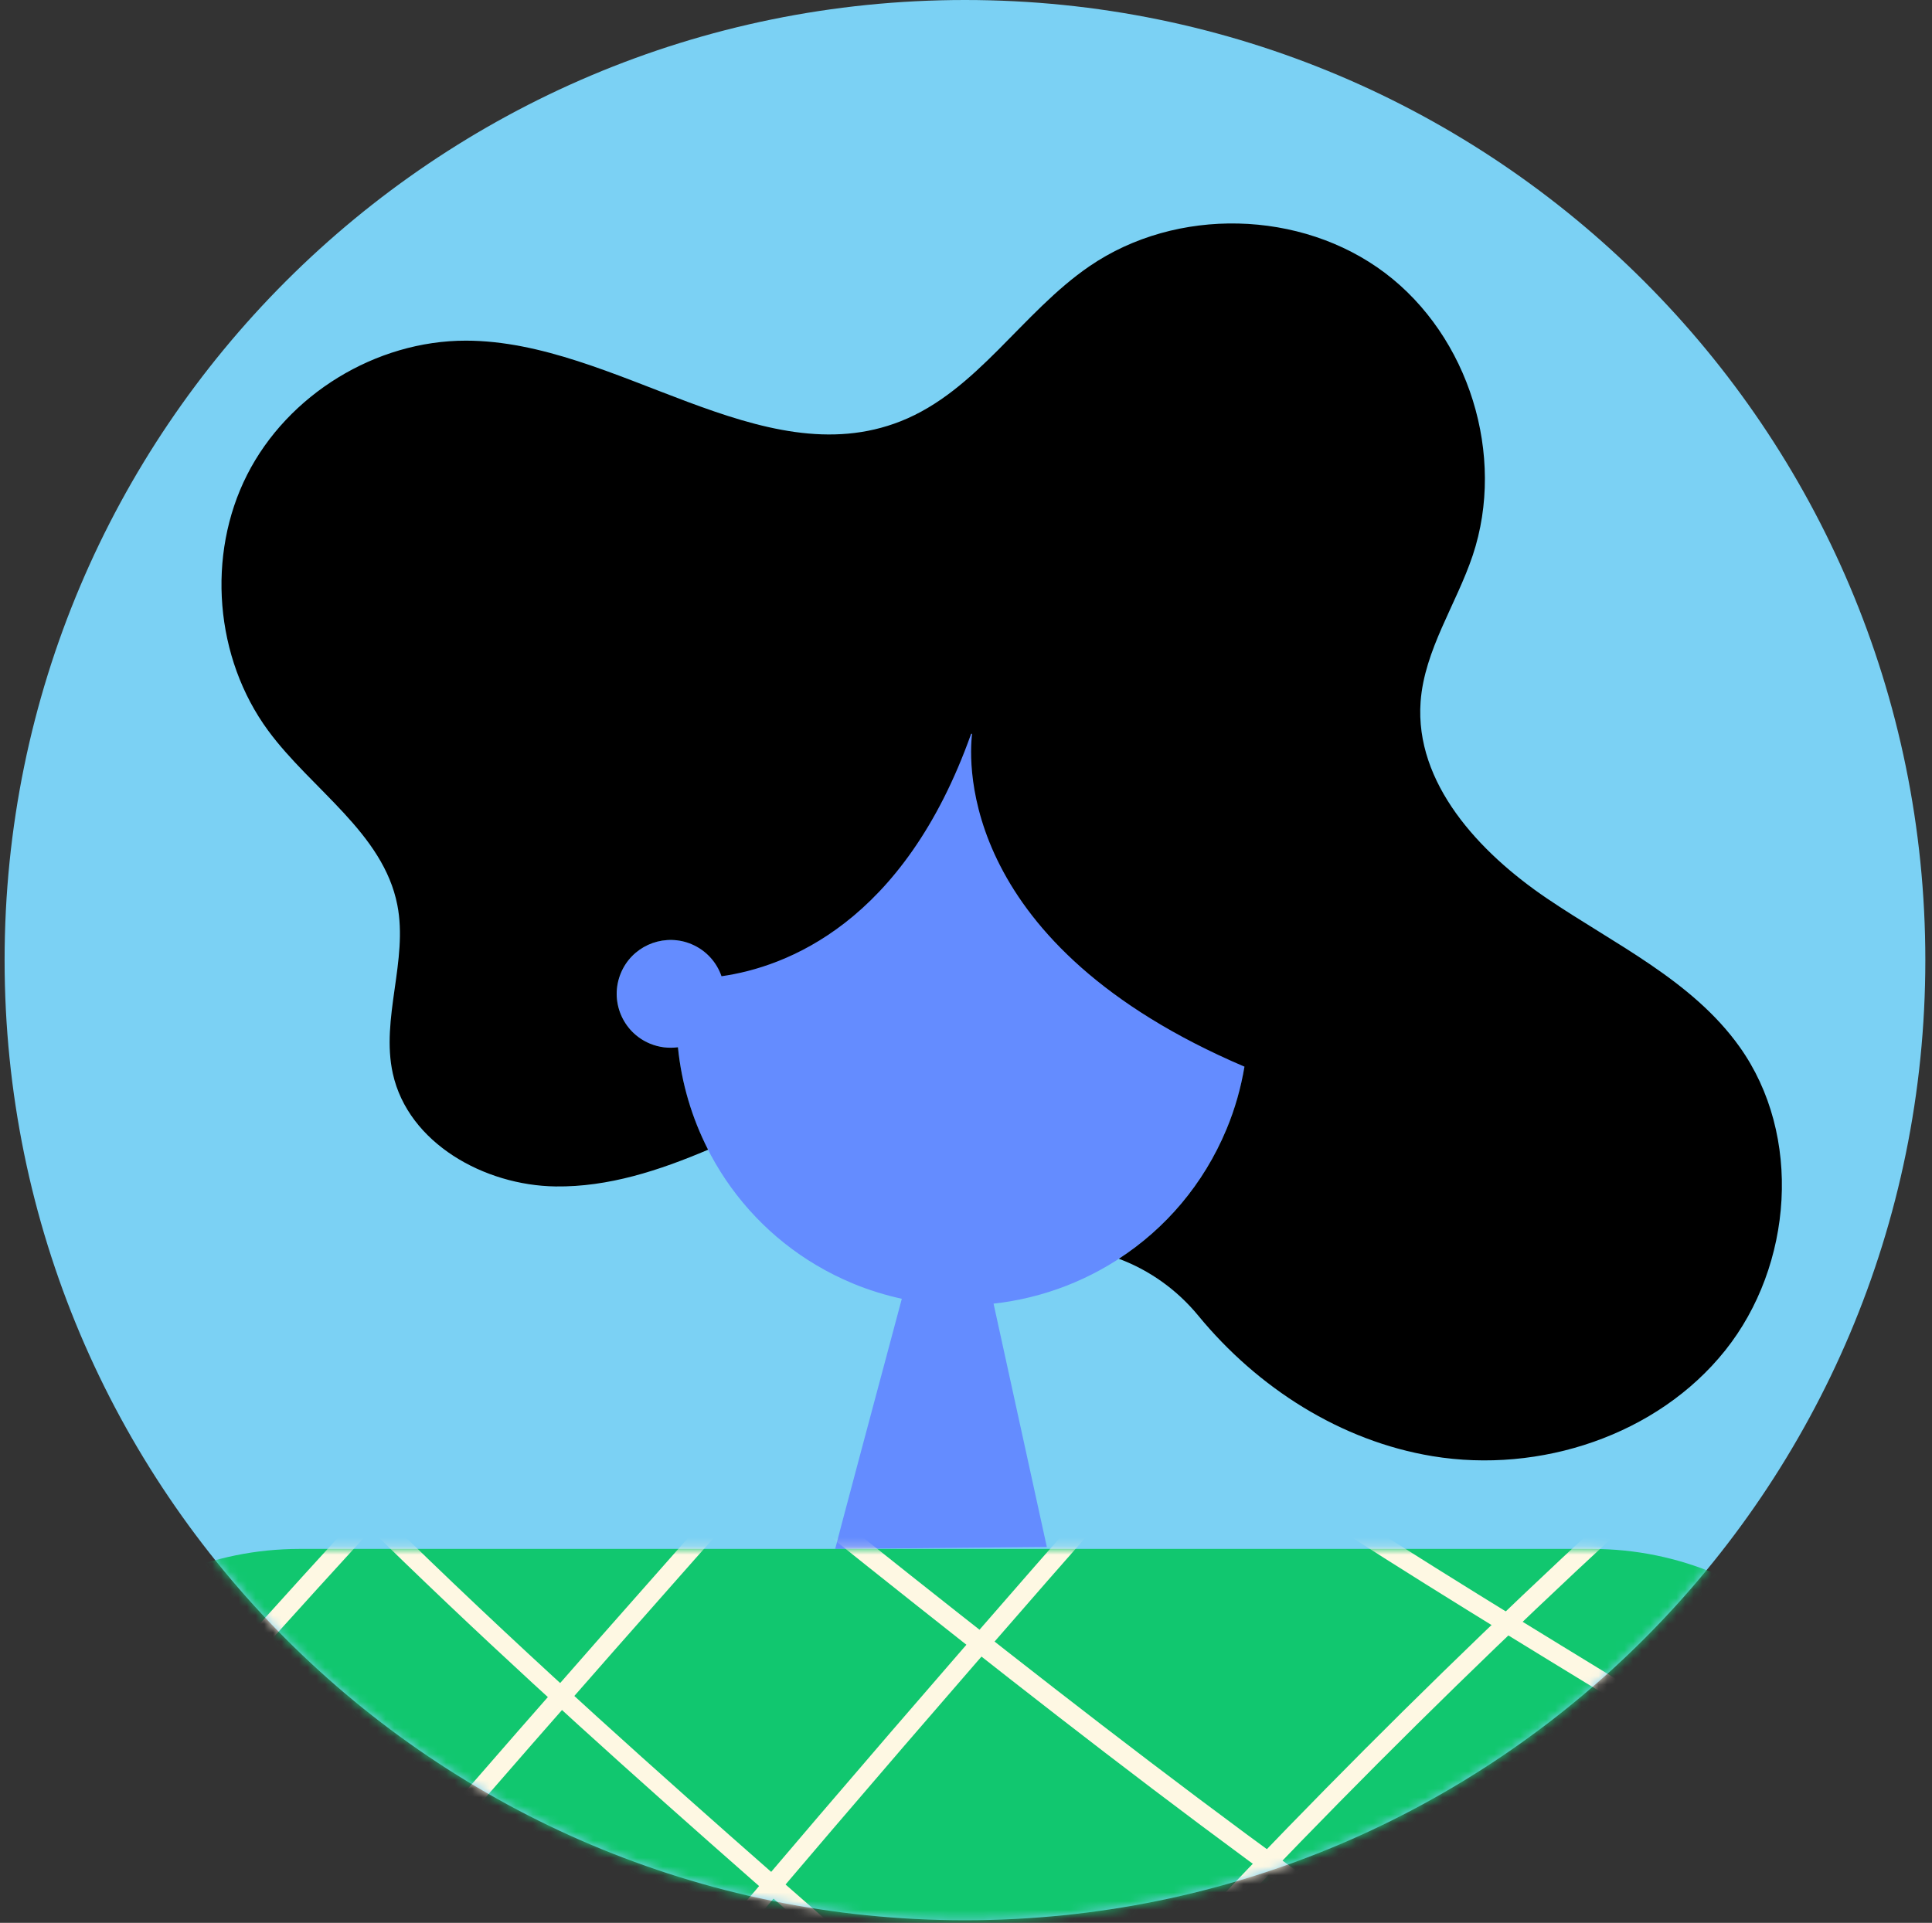 <svg width="223" height="222" viewBox="0 0 223 222" fill="none" xmlns="http://www.w3.org/2000/svg">
<rect x="0" y="0" width="223" height="222" fill="#333333" stroke="none"/>
<path d="M111.381 221.7C172.601 221.7 222.231 172.071 222.231 110.85C222.231 49.629 172.601 0 111.381 0C50.16 0 0.531 49.629 0.531 110.85C0.531 172.071 50.16 221.7 111.381 221.7Z" fill="#7BD1F4"/>
<mask id="mask0" mask-type="alpha" maskUnits="userSpaceOnUse" x="0" y="0" width="223" height="222">
<path d="M111.381 221.7C172.602 221.7 222.231 172.071 222.231 110.85C222.231 49.629 172.602 0 111.381 0C50.16 0 0.531 49.629 0.531 110.85C0.531 172.071 50.16 221.7 111.381 221.7Z" fill="#7DE6AF"/>
</mask>
<g mask="url(#mask0)">
<path d="M71.671 112.35C72.921 109.34 76.271 107.84 79.321 108.82C79.681 107.54 80.111 106.27 80.631 105.02C87.641 88.19 106.961 80.23 123.781 87.24C140.611 94.25 148.571 113.57 141.561 130.39C136.771 141.89 126.241 149.24 114.681 150.51L120.831 178.61C120.831 178.61 96.451 178.83 96.401 178.83C96.371 178.83 101.301 160.37 104.091 149.95C102.181 149.53 100.281 148.95 98.411 148.17C86.791 143.33 79.401 132.62 78.251 120.91C77.191 121.05 76.081 120.93 75.021 120.49C71.851 119.17 70.351 115.52 71.671 112.35Z" fill="#648CFF"/>
<path d="M45.861 104.48C47.121 110.89 43.931 117.58 45.342 123.95C47.121 131.98 55.901 136.87 64.132 136.98C70.222 137.06 76.082 135.14 81.731 132.74C79.852 129.06 78.662 125.05 78.251 120.91C77.192 121.05 76.082 120.93 75.022 120.49C71.841 119.17 70.341 115.52 71.662 112.35C72.912 109.34 76.261 107.84 79.311 108.82C79.472 108.87 79.641 108.93 79.802 109C81.501 109.71 82.722 111.09 83.281 112.71C90.662 111.66 104.302 106.63 112.092 84.72C112.132 84.72 112.162 84.72 112.202 84.72C111.802 88.1 110.752 109.11 143.642 123.15C143.232 125.59 142.552 128.02 141.562 130.39C138.912 136.75 134.512 141.84 129.142 145.33C132.732 146.67 135.892 148.95 138.322 151.91C145.162 160.23 154.742 166.37 165.342 168.12C177.732 170.17 191.302 165.72 199.132 155.91C206.962 146.1 208.072 131.07 200.782 120.85C195.312 113.18 186.332 109 178.532 103.71C170.732 98.42 163.292 90.42 163.972 81.02C164.412 75.03 168.082 69.81 169.992 64.11C173.832 52.59 169.562 38.84 159.872 31.52C150.172 24.2 135.782 23.87 125.762 30.73C117.952 36.07 112.762 45.15 103.972 48.63C87.841 55.02 71.132 39.35 53.782 39.33C43.382 39.32 33.221 45.55 28.521 54.82C23.822 64.09 24.791 75.97 30.951 84.35C35.962 91.16 44.231 96.17 45.861 104.48Z" fill="black"/>
<path d="M183.73 252.51H34.59C14.24 252.51 -2.25 236.01 -2.25 215.67C-2.25 195.32 14.25 178.83 34.59 178.83H183.73C204.08 178.83 220.57 195.33 220.57 215.67C220.58 236.02 204.08 252.51 183.73 252.51Z" fill="#11C76F"/>
<mask id="mask1" mask-type="alpha" maskUnits="userSpaceOnUse" x="-3" y="178" width="224" height="75">
<path d="M183.73 252.51H34.59C14.24 252.51 -2.25 236.01 -2.25 215.67C-2.25 195.32 14.25 178.83 34.59 178.83H183.73C204.08 178.83 220.57 195.33 220.57 215.67C220.58 236.02 204.08 252.51 183.73 252.51Z" fill="#FF84F9"/>
</mask>
<g mask="url(#mask1)">
<path d="M-19.139 206.05C14.071 168.31 47.281 130.56 80.49 92.82C81.43 91.75 79.871 90.17 78.921 91.25C45.711 129 12.501 166.74 -20.709 204.48C-21.649 205.55 -20.089 207.13 -19.139 206.05Z" fill="#FEF8E3"/>
<path d="M-13.909 241.84C29.77 188.86 76.79 138.69 126.831 91.68C127.87 90.7 126.3 89.13 125.26 90.11C75.21 137.12 28.191 187.29 -15.479 240.27C-16.39 241.37 -14.819 242.94 -13.909 241.84Z" fill="#FEF8E3"/>
<path d="M-3.069 276.88C45.411 218.78 95.401 161.95 146.841 106.47C147.811 105.42 146.241 103.85 145.271 104.9C93.831 160.39 43.841 217.21 -4.639 275.31C-5.539 276.4 -3.979 277.98 -3.069 276.88Z" fill="#FEF8E3"/>
<path d="M47.441 269.42C90.13 217.17 134.38 166.19 180.11 116.58C181.08 115.53 179.51 113.96 178.54 115.01C132.81 164.63 88.57 215.6 45.87 267.85C44.971 268.95 46.541 270.53 47.441 269.42Z" fill="#FEF8E3"/>
<path d="M99.29 269.43C142.441 217.12 191.161 169.57 244.501 127.69C245.621 126.81 244.041 125.25 242.931 126.12C189.601 168 140.881 215.55 97.721 267.86C96.82 268.96 98.38 270.53 99.29 269.43Z" fill="#FEF8E3"/>
<path d="M135.241 289.6C163.961 253.46 195.261 219.45 228.911 187.85C229.951 186.87 228.381 185.3 227.341 186.28C193.691 217.88 162.391 251.89 133.671 288.03C132.791 289.13 134.351 290.72 135.241 289.6Z" fill="#FEF8E3"/>
<path d="M122.931 154.6C170.421 190.72 226.281 214.96 270.391 255.66C271.441 256.63 273.011 255.06 271.961 254.09C227.711 213.26 171.701 188.92 124.051 152.69C122.911 151.82 121.801 153.75 122.931 154.6Z" fill="#FEF8E3"/>
<path d="M34.891 129.58C93.911 173.68 148.541 224.79 213.921 259.7C231.961 269.33 250.711 277.55 270.151 283.93C271.511 284.38 272.091 282.23 270.741 281.79C199.801 258.51 141.201 210.7 83.691 164.81C67.941 152.24 52.151 139.73 36.011 127.67C34.871 126.81 33.761 128.74 34.891 129.58Z" fill="#FEF8E3"/>
<path d="M18.061 150.83C66.941 205.3 127.411 247.59 177.661 300.66C192.221 316.04 205.811 332.32 217.811 349.78C218.611 350.95 220.541 349.84 219.731 348.66C177.771 287.64 117.741 243.14 63.801 193.53C48.451 179.41 33.561 164.79 19.631 149.27C18.671 148.2 17.111 149.77 18.061 150.83Z" fill="#FEF8E3"/>
<path d="M-2.099 182.84C50.231 217.76 99.341 257.33 144.601 301.04C145.631 302.03 147.201 300.46 146.171 299.47C100.781 255.64 51.511 215.95 -0.979 180.93C-2.169 180.12 -3.279 182.05 -2.099 182.84Z" fill="#FEF8E3"/>
<path d="M-0.889 222.21C43.02 255.64 84.611 292.05 123.581 331.12C124.591 332.13 126.161 330.56 125.151 329.55C86.04 290.34 44.291 253.84 0.231 220.29C-0.899 219.42 -2.009 221.35 -0.889 222.21Z" fill="#FEF8E3"/>
</g>
</g>
</svg>
